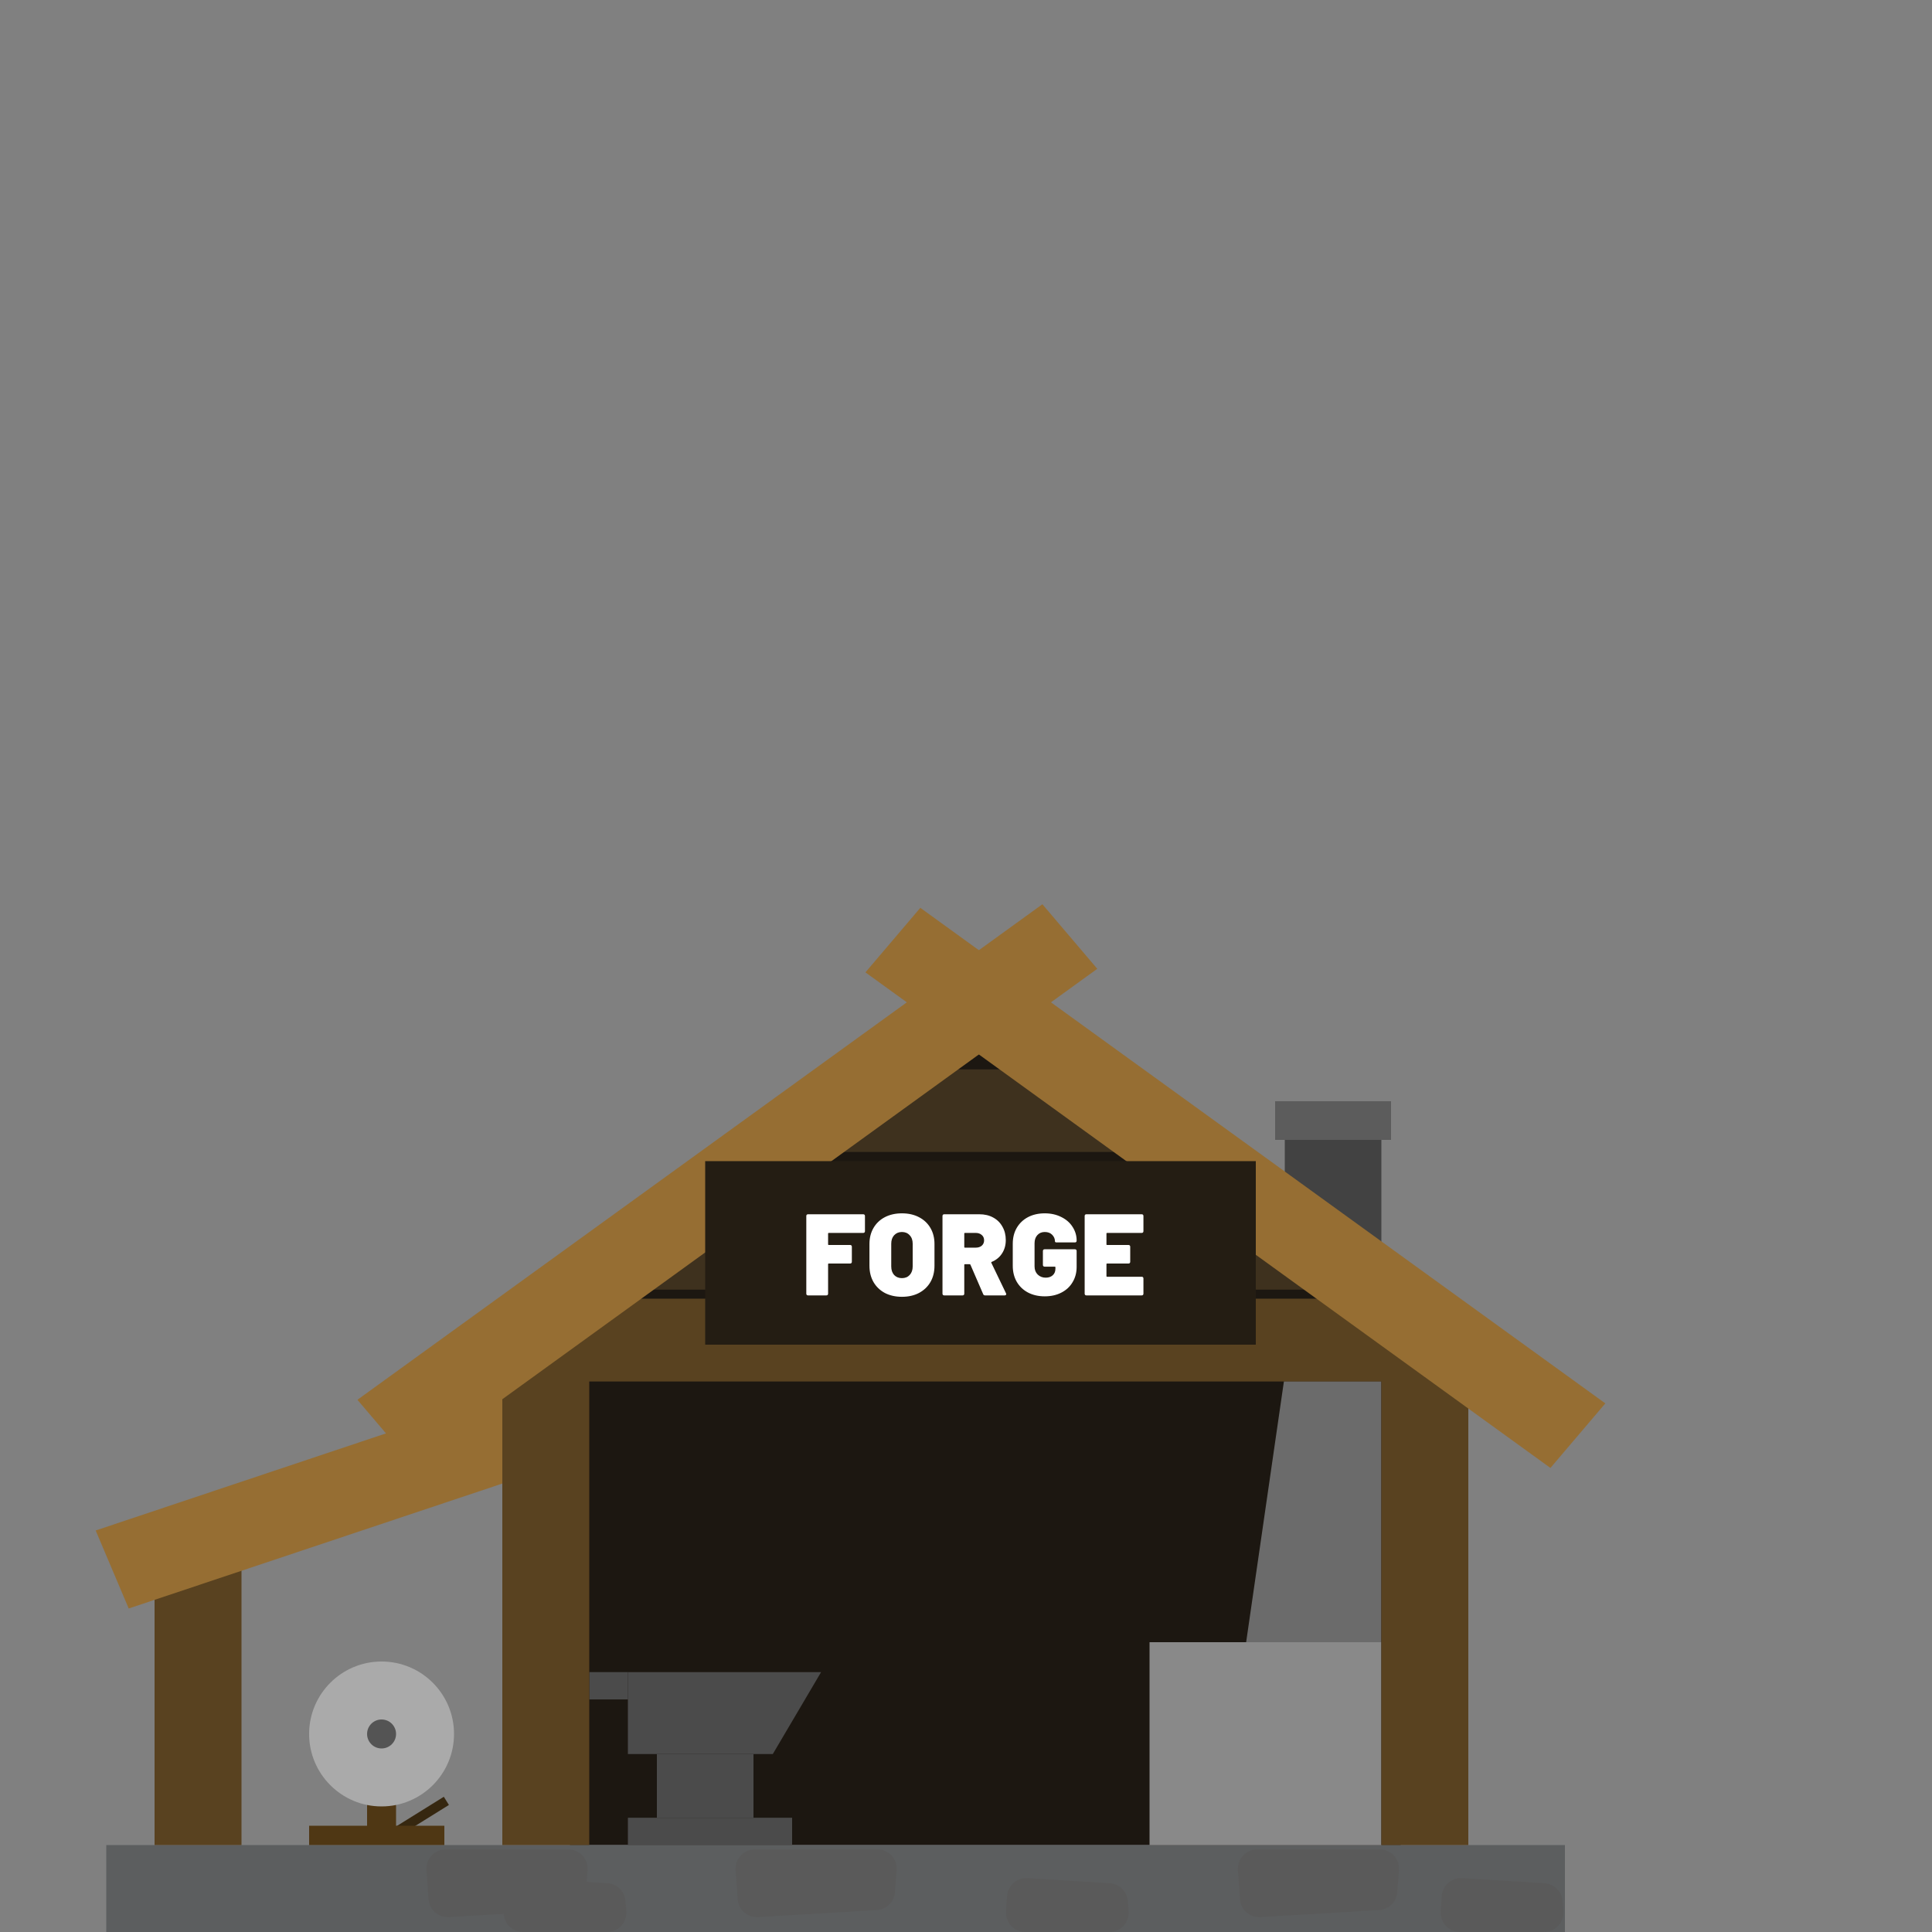 <svg width="200" height="200" viewBox="0 0 200 200" fill="none" xmlns="http://www.w3.org/2000/svg">
<rect x="0" y="0" width="200" height="200" fill="#808080" stroke="none"/>
<path d="M59 139L101.5 107.5L145 141V191H59V139Z" fill="#1C1711"/>
<rect x="133" y="117" width="10" height="13" fill="#424242"/>
<rect x="132" y="114" width="12" height="4" fill="#5C5C5C"/>
<path d="M65 133.5V124.95H136V133.5H65Z" fill="#3E311E"/>
<rect x="11" y="191" width="151" height="9" fill="#5C5E5F"/>
<path d="M44.15 193.59C44.069 192.433 44.986 191.45 46.145 191.45H58.832C60 191.45 60.919 192.447 60.825 193.611L60.64 195.893C60.56 196.886 59.76 197.669 58.765 197.728L46.475 198.458C45.381 198.523 44.438 197.695 44.362 196.601L44.15 193.59Z" fill="#5A5A5A"/>
<path d="M76.15 193.59C76.069 192.433 76.986 191.45 78.145 191.45H90.832C92 191.45 92.919 192.447 92.825 193.611L92.64 195.893C92.56 196.886 91.76 197.669 90.765 197.728L78.475 198.458C77.381 198.523 76.438 197.695 76.362 196.601L76.15 193.59Z" fill="#5A5A5A"/>
<path d="M128.15 193.59C128.069 192.433 128.986 191.45 130.145 191.45H142.832C144 191.45 144.919 192.447 144.825 193.611L144.64 195.893C144.56 196.886 143.76 197.669 142.765 197.728L130.475 198.458C129.381 198.523 128.438 197.695 128.362 196.601L128.15 193.59Z" fill="#5A5A5A"/>
<path d="M52.143 197.866C52.066 199.021 52.981 200 54.139 200H62.839C64.005 200 64.923 199.008 64.833 197.846L64.752 196.794C64.675 195.8 63.877 195.014 62.882 194.952L54.369 194.423C53.27 194.355 52.323 195.187 52.249 196.286L52.143 197.866Z" fill="#5A5A5A"/>
<path d="M104.143 197.866C104.066 199.021 104.981 200 106.139 200H114.839C116.005 200 116.923 199.008 116.833 197.846L116.752 196.794C116.675 195.8 115.877 195.014 114.882 194.952L106.369 194.423C105.27 194.355 104.323 195.187 104.249 196.286L104.143 197.866Z" fill="#5A5A5A"/>
<path d="M149.143 197.866C149.066 199.021 149.981 200 151.139 200H159.839C161.005 200 161.923 199.008 161.833 197.846L161.752 196.794C161.675 195.8 160.877 195.014 159.882 194.952L151.369 194.423C150.27 194.355 149.323 195.187 149.249 196.286L149.143 197.866Z" fill="#5A5A5A"/>
<path d="M65 173.097H85L80 181.578H65V173.097Z" fill="#4B4B4B"/>
<rect x="65" y="188.173" width="17" height="2.827" fill="#4B4B4B"/>
<rect x="68" y="181.578" width="10" height="6.596" fill="#4B4B4B"/>
<rect x="61" y="173.097" width="4" height="2.827" fill="#4B4B4B"/>
<rect x="119" y="170" width="24" height="21" fill="#898989"/>
<path d="M133.345 140H143V170H129L133.345 140Z" fill="#6B6B6B"/>
<path d="M85 119.25V110.7H117V119.25H85Z" fill="#3E311E"/>
<path d="M55 143V134.45H146V143H55Z" fill="#3E311E"/>
<rect x="16" y="160" width="9" height="31" fill="#594220"/>
<rect width="8.769" height="48.772" transform="matrix(0.39 0.921 0.948 -0.317 9.904 158.434)" fill="#966E33"/>
<rect x="52" y="136" width="9" height="55" fill="#594220"/>
<rect x="52" y="143" width="8.55" height="92" transform="rotate(-90 52 143)" fill="#594220"/>
<rect x="143" y="136" width="9" height="55" fill="#594220"/>
<rect width="8.769" height="87.544" transform="matrix(-0.648 0.762 -0.81 -0.586 166.182 145.279)" fill="#966E33"/>
<rect width="8.769" height="87.54" transform="matrix(0.648 0.762 0.81 -0.586 37 144.907)" fill="#966E33"/>
<rect x="73" y="120.2" width="57" height="19" fill="#241D13"/>
<path d="M89.54 127.452C89.54 127.508 89.524 127.552 89.492 127.584C89.46 127.616 89.416 127.632 89.36 127.632H85.784C85.744 127.632 85.724 127.652 85.724 127.692V128.82C85.724 128.86 85.744 128.88 85.784 128.88H88.004C88.06 128.88 88.104 128.896 88.136 128.928C88.168 128.96 88.184 129.004 88.184 129.06V130.62C88.184 130.676 88.168 130.72 88.136 130.752C88.104 130.784 88.06 130.8 88.004 130.8H85.784C85.744 130.8 85.724 130.82 85.724 130.86V133.92C85.724 133.976 85.708 134.02 85.676 134.052C85.644 134.084 85.6 134.1 85.544 134.1H83.648C83.592 134.1 83.548 134.084 83.516 134.052C83.484 134.02 83.468 133.976 83.468 133.92V125.88C83.468 125.824 83.484 125.78 83.516 125.748C83.548 125.716 83.592 125.7 83.648 125.7H89.36C89.416 125.7 89.46 125.716 89.492 125.748C89.524 125.78 89.54 125.824 89.54 125.88V127.452ZM93.365 134.244C92.701 134.244 92.113 134.112 91.601 133.848C91.097 133.576 90.705 133.2 90.425 132.72C90.145 132.232 90.005 131.668 90.005 131.028V128.772C90.005 128.148 90.145 127.596 90.425 127.116C90.705 126.636 91.097 126.264 91.601 126C92.113 125.736 92.701 125.604 93.365 125.604C94.037 125.604 94.625 125.736 95.129 126C95.641 126.264 96.037 126.636 96.317 127.116C96.597 127.596 96.737 128.148 96.737 128.772V131.028C96.737 131.668 96.597 132.232 96.317 132.72C96.037 133.2 95.641 133.576 95.129 133.848C94.625 134.112 94.037 134.244 93.365 134.244ZM93.365 132.312C93.701 132.312 93.969 132.204 94.169 131.988C94.377 131.764 94.481 131.468 94.481 131.1V128.748C94.481 128.38 94.377 128.088 94.169 127.872C93.969 127.648 93.701 127.536 93.365 127.536C93.037 127.536 92.769 127.648 92.561 127.872C92.361 128.088 92.261 128.38 92.261 128.748V131.1C92.261 131.468 92.361 131.764 92.561 131.988C92.769 132.204 93.037 132.312 93.365 132.312ZM101.982 134.1C101.878 134.1 101.81 134.056 101.778 133.968L100.458 130.92C100.442 130.888 100.418 130.872 100.386 130.872H99.882C99.842 130.872 99.822 130.892 99.822 130.932V133.92C99.822 133.976 99.806 134.02 99.774 134.052C99.742 134.084 99.698 134.1 99.642 134.1H97.746C97.69 134.1 97.646 134.084 97.614 134.052C97.582 134.02 97.566 133.976 97.566 133.92V125.88C97.566 125.824 97.582 125.78 97.614 125.748C97.646 125.716 97.69 125.7 97.746 125.7H101.382C101.926 125.7 102.402 125.812 102.81 126.036C103.226 126.26 103.546 126.576 103.77 126.984C104.002 127.384 104.118 127.848 104.118 128.376C104.118 128.904 103.986 129.368 103.722 129.768C103.466 130.16 103.11 130.448 102.654 130.632C102.614 130.648 102.602 130.676 102.618 130.716L104.142 133.884C104.158 133.932 104.166 133.96 104.166 133.968C104.166 134.008 104.15 134.04 104.118 134.064C104.086 134.088 104.046 134.1 103.998 134.1H101.982ZM99.882 127.632C99.842 127.632 99.822 127.652 99.822 127.692V129.096C99.822 129.136 99.842 129.156 99.882 129.156H101.01C101.266 129.156 101.474 129.088 101.634 128.952C101.794 128.808 101.874 128.624 101.874 128.4C101.874 128.168 101.794 127.984 101.634 127.848C101.474 127.704 101.266 127.632 101.01 127.632H99.882ZM108.153 134.196C107.497 134.196 106.917 134.064 106.413 133.8C105.917 133.536 105.529 133.164 105.249 132.684C104.977 132.204 104.841 131.652 104.841 131.028V128.76C104.841 128.136 104.977 127.588 105.249 127.116C105.529 126.636 105.917 126.264 106.413 126C106.917 125.736 107.497 125.604 108.153 125.604C108.793 125.604 109.365 125.732 109.869 125.988C110.373 126.236 110.761 126.576 111.033 127.008C111.313 127.44 111.453 127.912 111.453 128.424V128.436C111.453 128.492 111.437 128.536 111.405 128.568C111.373 128.6 111.329 128.616 111.273 128.616H109.389C109.269 128.616 109.209 128.58 109.209 128.508C109.209 128.244 109.113 128.016 108.921 127.824C108.737 127.632 108.481 127.536 108.153 127.536C107.833 127.536 107.577 127.644 107.385 127.86C107.193 128.068 107.097 128.348 107.097 128.7V131.1C107.097 131.444 107.205 131.724 107.421 131.94C107.645 132.156 107.921 132.264 108.249 132.264C108.545 132.264 108.785 132.184 108.969 132.024C109.161 131.856 109.257 131.628 109.257 131.34V131.184C109.257 131.144 109.237 131.124 109.197 131.124H108.141C108.085 131.124 108.041 131.108 108.009 131.076C107.977 131.044 107.961 131 107.961 130.944V129.504C107.961 129.448 107.977 129.404 108.009 129.372C108.041 129.34 108.085 129.324 108.141 129.324H111.273C111.329 129.324 111.373 129.34 111.405 129.372C111.437 129.404 111.453 129.448 111.453 129.504V131.148C111.453 131.74 111.313 132.268 111.033 132.732C110.761 133.196 110.373 133.556 109.869 133.812C109.373 134.068 108.801 134.196 108.153 134.196ZM118.368 127.452C118.368 127.508 118.352 127.552 118.32 127.584C118.288 127.616 118.244 127.632 118.188 127.632H114.6C114.56 127.632 114.54 127.652 114.54 127.692V128.82C114.54 128.86 114.56 128.88 114.6 128.88H116.82C116.876 128.88 116.92 128.896 116.952 128.928C116.984 128.96 117 129.004 117 129.06V130.62C117 130.676 116.984 130.72 116.952 130.752C116.92 130.784 116.876 130.8 116.82 130.8H114.6C114.56 130.8 114.54 130.82 114.54 130.86V132.108C114.54 132.148 114.56 132.168 114.6 132.168H118.188C118.244 132.168 118.288 132.184 118.32 132.216C118.352 132.248 118.368 132.292 118.368 132.348V133.92C118.368 133.976 118.352 134.02 118.32 134.052C118.288 134.084 118.244 134.1 118.188 134.1H112.464C112.408 134.1 112.364 134.084 112.332 134.052C112.3 134.02 112.284 133.976 112.284 133.92V125.88C112.284 125.824 112.3 125.78 112.332 125.748C112.364 125.716 112.408 125.7 112.464 125.7H118.188C118.244 125.7 118.288 125.716 118.32 125.748C118.352 125.78 118.368 125.824 118.368 125.88V127.452Z" fill="white"/>
<rect x="40" y="189.698" width="7" height="1" transform="rotate(-31.889 40 189.698)" fill="#362710"/>
<rect x="32" y="189" width="14" height="2" fill="#4F3714"/>
<rect x="38" y="179" width="3" height="11" fill="#4F3714"/>
<circle cx="39.5" cy="179.5" r="7.5" fill="#AAAAAA"/>
<circle cx="39.5" cy="179.5" r="1.5" fill="#545454"/>
</svg>
